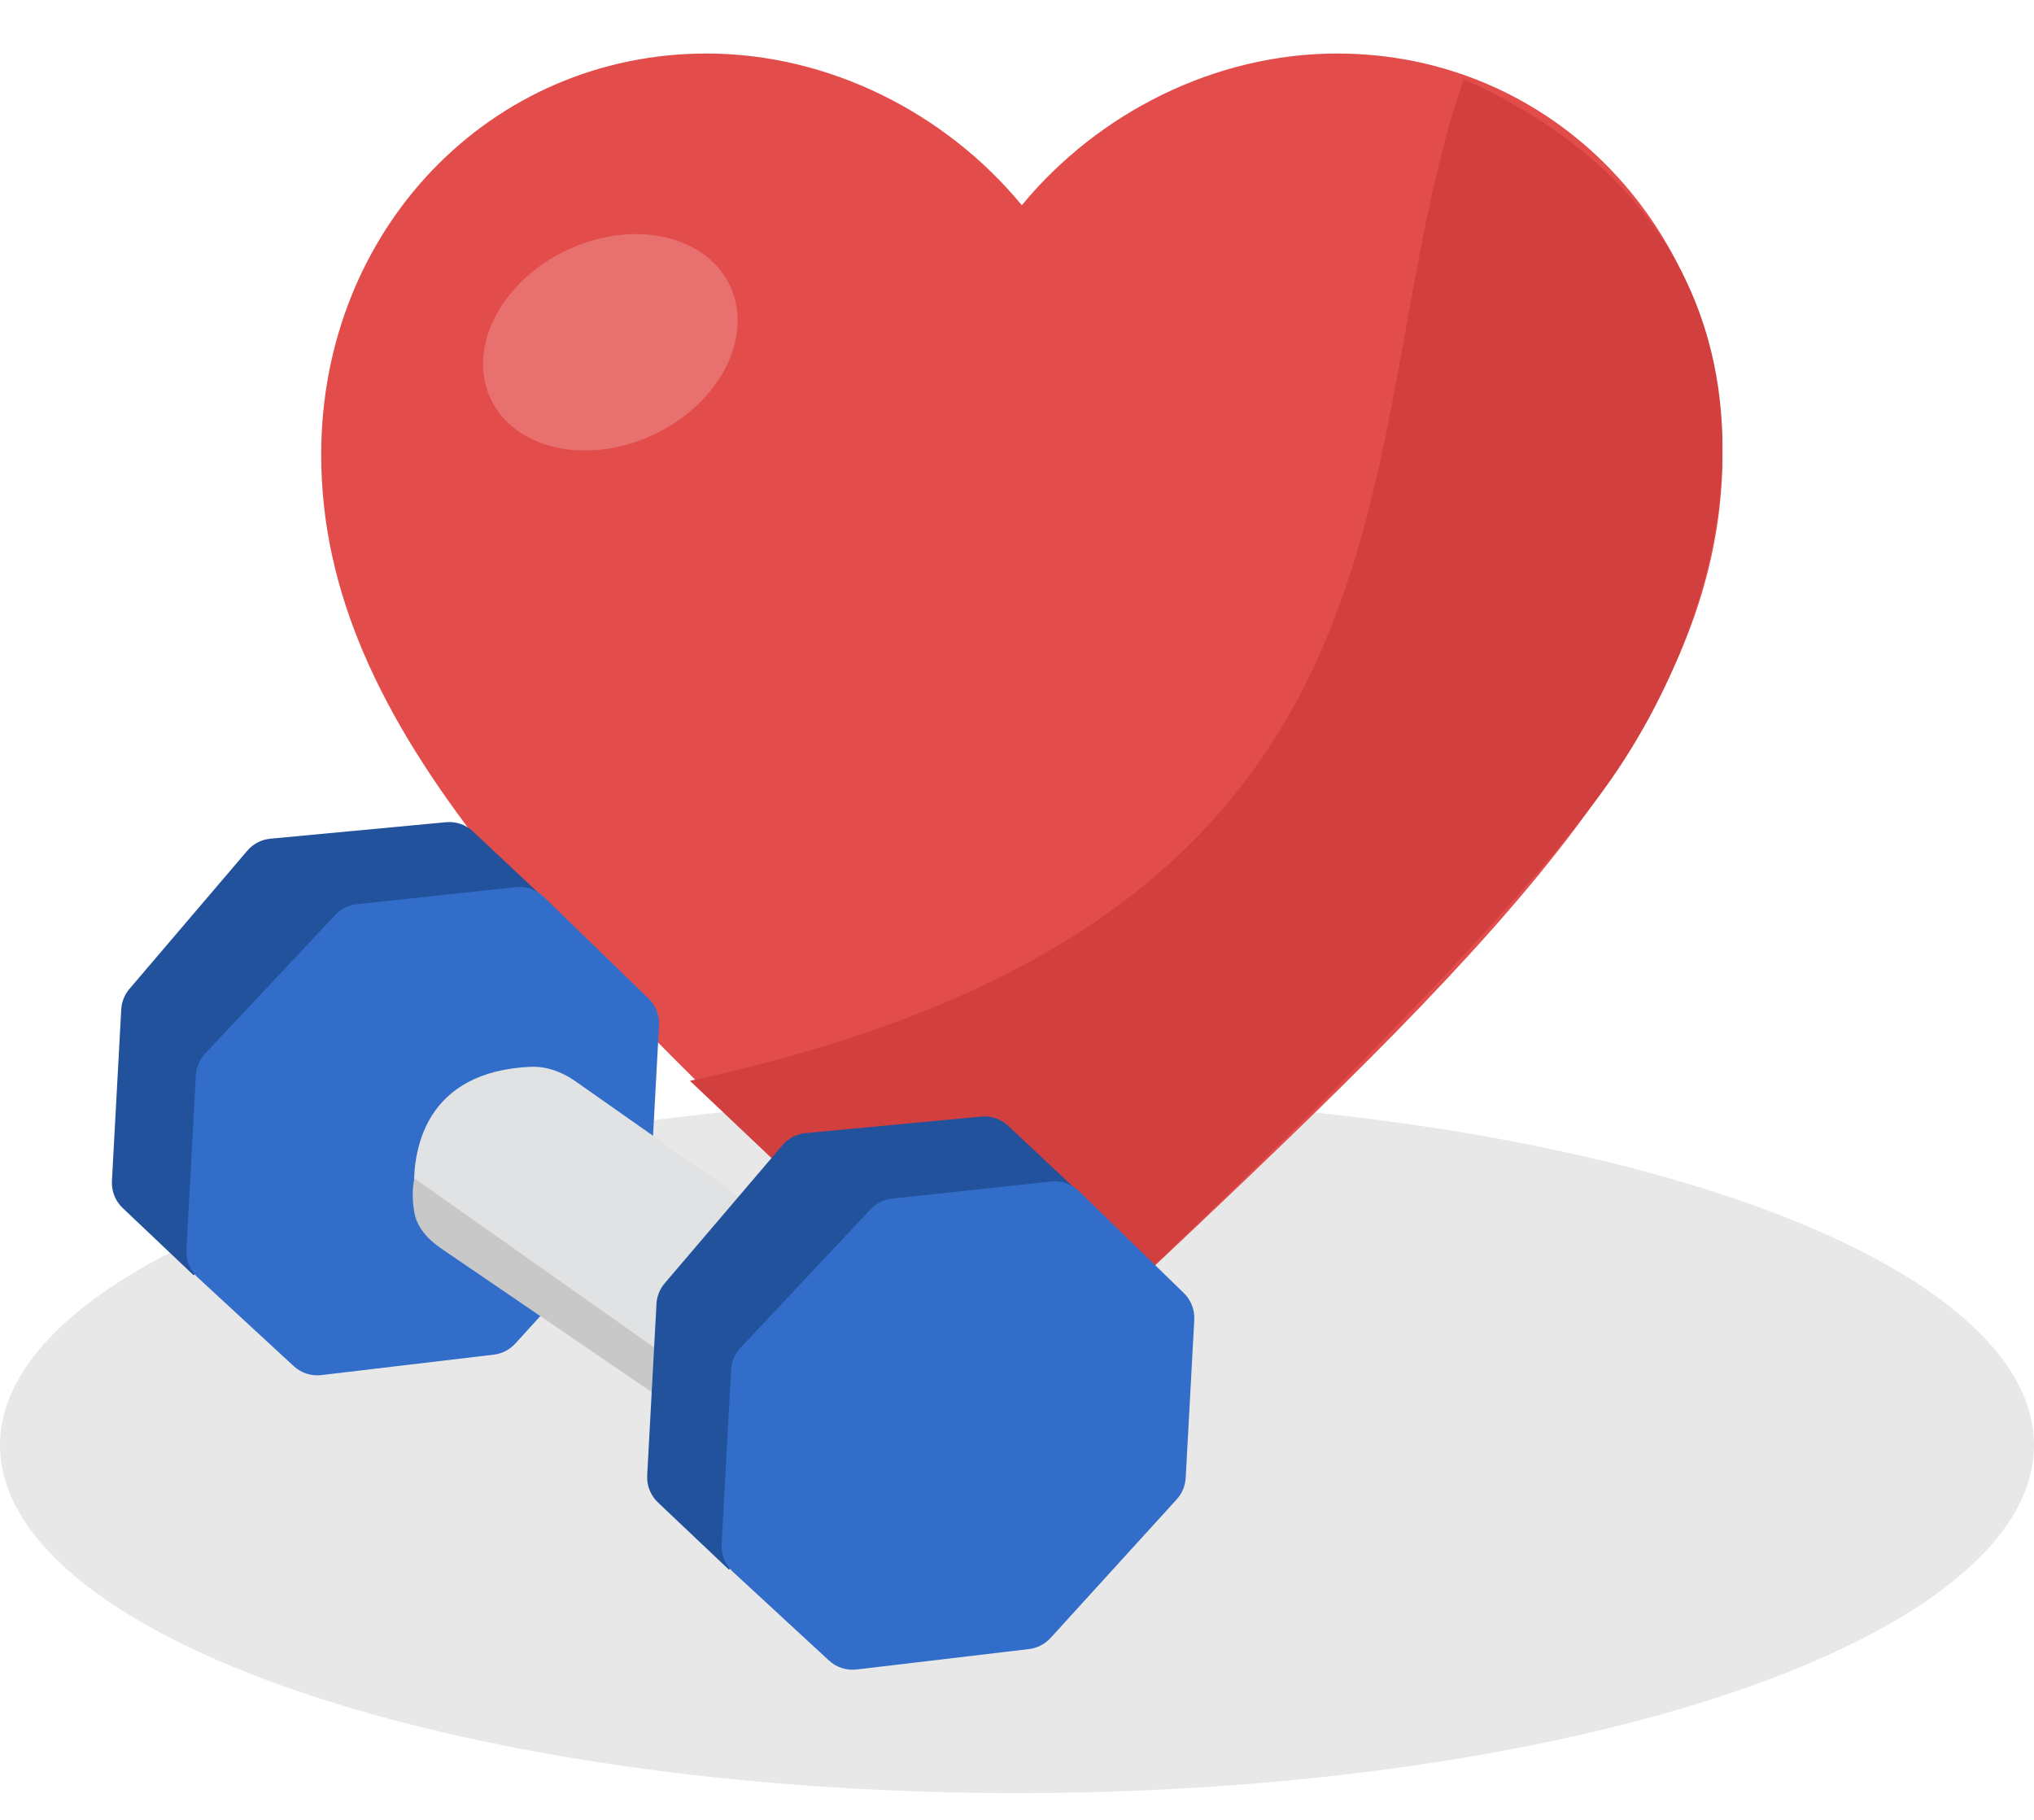 <svg width="76" height="68" viewBox="0 0 76 68" fill="none" xmlns="http://www.w3.org/2000/svg">
<ellipse cx="38" cy="54" rx="38" ry="13" fill="#E8E8E8"/>
<path d="M38.18 52L34.384 48.403C20.902 35.678 12.001 27.259 12.001 16.986C12.001 8.567 18.336 2 26.399 2C30.955 2 35.327 4.207 38.18 7.668C41.034 4.207 45.406 2 49.961 2C58.025 2 64.36 8.567 64.36 16.986C64.36 27.259 55.459 35.678 41.976 48.403L38.18 52Z" fill="#E24D4B"/>
<path d="M25.779 40.385C54.687 34.148 50.096 16.314 54.687 2.961C67.68 8.768 65.489 21.512 60.218 29.093C56.002 35.159 43.677 46.891 38.042 51.999L25.779 40.385Z" fill="#D1403F"/>
<ellipse cx="4.941" cy="3.812" rx="4.941" ry="3.812" transform="matrix(0.922 -0.387 0.358 0.934 16.886 11.143)" fill="#E8716F"/>
<path d="M17.674 31.067L20.182 33.423L7.237 47.653L4.585 45.139C4.309 44.877 4.162 44.507 4.182 44.127L4.53 37.72C4.545 37.436 4.653 37.165 4.838 36.949L9.239 31.788C9.458 31.531 9.768 31.369 10.104 31.338L16.665 30.722C17.035 30.687 17.403 30.813 17.674 31.067Z" fill="#22529B"/>
<path d="M13.334 33.787L19.271 33.148C19.655 33.107 20.036 33.239 20.313 33.507L24.233 37.313C24.502 37.575 24.644 37.94 24.624 38.314L24.304 44.222C24.287 44.52 24.169 44.804 23.968 45.025L19.254 50.203C19.044 50.434 18.758 50.581 18.448 50.617L12.007 51.381C11.631 51.426 11.254 51.303 10.975 51.046L7.38 47.727C7.096 47.465 6.944 47.09 6.965 46.704L7.319 40.179C7.335 39.874 7.459 39.585 7.668 39.362L12.527 34.188C12.74 33.963 13.026 33.82 13.334 33.787Z" fill="#326EC9"/>
<path d="M16.709 46.792L23.827 51.594L26.926 48.644L28.146 45.07L28.164 45.083L28.159 45.033L28.146 45.07L21.5 40.401C21.005 40.053 20.419 39.834 19.814 39.862C15.979 40.038 15.288 42.832 15.505 44.962C15.583 45.725 16.074 46.363 16.709 46.792Z" fill="#E1E2E3"/>
<path d="M15.495 44.036L24.688 50.523L24.364 52.027L16.467 46.636C15.982 46.305 15.569 45.851 15.475 45.271C15.391 44.748 15.414 44.254 15.495 44.036Z" fill="#C8C8C8"/>
<path d="M37.673 42.068L40.181 44.423L27.237 58.653L24.584 56.139C24.308 55.877 24.161 55.508 24.182 55.128L24.529 48.72C24.545 48.436 24.653 48.165 24.837 47.949L29.238 42.788C29.457 42.531 29.768 42.37 30.104 42.338L36.665 41.722C37.035 41.687 37.402 41.813 37.673 42.068Z" fill="#22529B"/>
<path d="M33.333 44.787L39.271 44.148C39.654 44.107 40.036 44.239 40.313 44.507L44.232 48.314C44.501 48.575 44.644 48.94 44.624 49.314L44.303 55.222C44.287 55.521 44.168 55.804 43.967 56.025L39.254 61.203C39.044 61.434 38.757 61.581 38.447 61.618L32.007 62.381C31.63 62.426 31.253 62.303 30.975 62.046L27.379 58.727C27.095 58.465 26.943 58.09 26.964 57.704L27.318 51.18C27.335 50.875 27.459 50.585 27.668 50.362L32.527 45.189C32.739 44.963 33.025 44.82 33.333 44.787Z" fill="#326EC9"/>
</svg>
